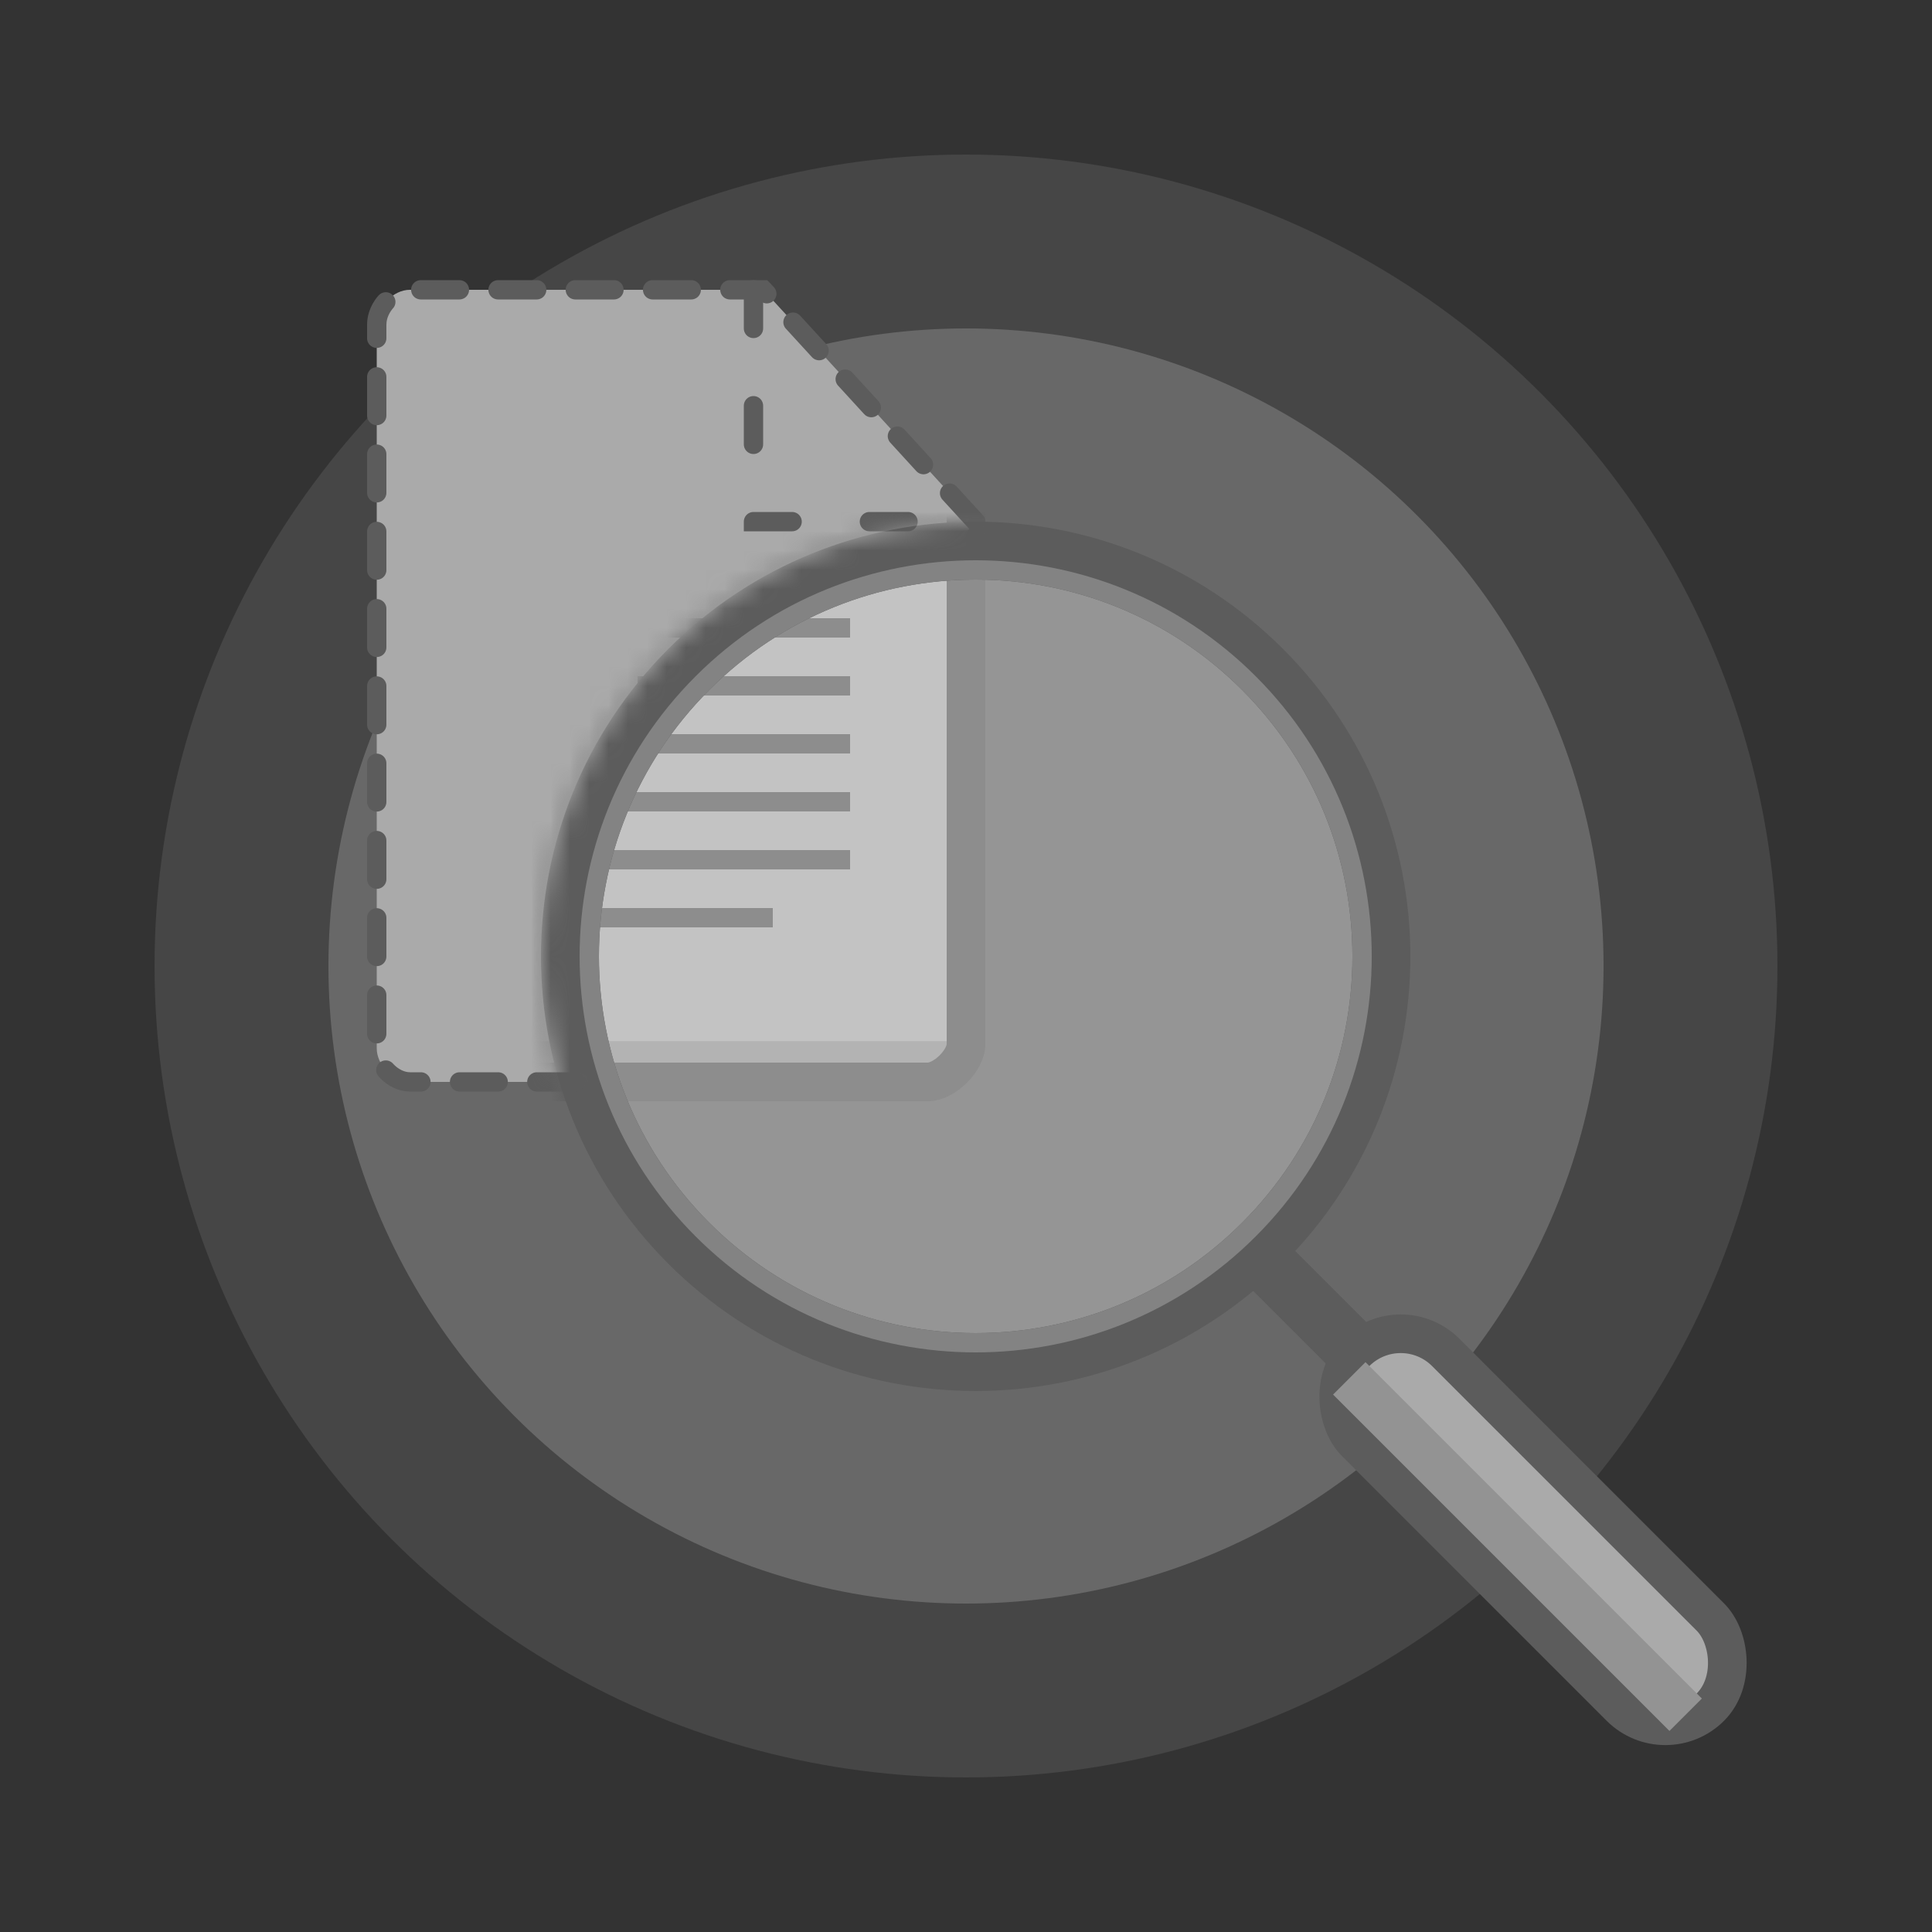 <svg width="100" height="100" viewBox="0 0 100 100" fill="none" xmlns="http://www.w3.org/2000/svg">
<rect x="0" y="0" width="100" height="100" fill="#333333" stroke="none"/>
<g clip-path="url(#clip0_22845_16597)">
<circle cx="50" cy="50" r="42" fill="#F4F4F4" fill-opacity="0.1"/>
<circle cx="50" cy="50" r="33" fill="#F4F4F4" fill-opacity="0.2"/>
<mask id="mask0_22845_16597" style="mask-type:alpha" maskUnits="userSpaceOnUse" x="28" y="27" width="45" height="45">
<path d="M35.651 64.349C43.852 72.55 57.148 72.55 65.349 64.349C73.55 56.148 73.55 42.852 65.349 34.651C57.148 26.45 43.852 26.45 35.651 34.651C27.45 42.852 27.45 56.148 35.651 64.349Z" fill="white" stroke="#C0CDDC" stroke-width="3"/>
</mask>
<g mask="url(#mask0_22845_16597)">
<path d="M50 26.064C50 26.064 39.777 15.325 39.447 15H20.715C19.857 15 19 15.846 19 16.757V54.308C19 55.154 19.857 56 20.715 56H48.021C48.879 56 50 54.894 50 54.048V26.064Z" fill="#AAAAAA"/>
<path d="M19 53.889H50.2V55.444H19V53.889Z" fill="#939393"/>
<path d="M50 25.443C50 25.443 39.777 15.325 39.447 15H20.715C19.857 15 19 15.846 19 16.757V54.308C19 55.154 19.857 56 20.715 56H48.021C48.879 56 50 54.894 50 54.048V25.443Z" stroke="#5C5C5C" stroke-width="2" stroke-miterlimit="10"/>
<path d="M40 47.5H29" stroke="#5C5C5C"/>
<path d="M44 44.5H30" stroke="#5C5C5C"/>
<path d="M44 41.5H30" stroke="#5C5C5C"/>
<path d="M44 38.5H33" stroke="#5C5C5C"/>
<path d="M44 35.5H33" stroke="#5C5C5C"/>
<path d="M44 32.5H33" stroke="#5C5C5C"/>
</g>
<path d="M35.651 64.349C43.852 72.55 57.149 72.55 65.35 64.349C73.551 56.148 73.551 42.852 65.35 34.651C57.149 26.45 43.852 26.45 35.651 34.651C27.45 42.852 27.45 56.148 35.651 64.349Z" fill="white" fill-opacity="0.3" stroke="#5C5C5C" stroke-width="3"/>
<path d="M36.358 63.642C44.169 71.453 56.832 71.453 64.643 63.642C72.453 55.832 72.453 43.168 64.643 35.358C56.832 27.547 44.169 27.547 36.358 35.358C28.548 43.168 28.548 55.832 36.358 63.642Z" stroke="#838383"/>
<rect y="1.414" width="6.594" height="25.968" rx="3.297" transform="matrix(-0.707 0.707 0.707 0.707 71.501 66.67)" fill="#AAAAAA" stroke="#5C5C5C" stroke-width="2"/>
<path d="M88.089 87.916L70.678 70.505L69 72.183L86.411 89.594L88.089 87.916Z" fill="#939393"/>
<rect width="3" height="6.651" transform="matrix(-0.707 0.707 0.707 0.707 66.665 64.376)" fill="#5C5C5C"/>
<mask id="mask1_22845_16597" style="mask-type:alpha" maskUnits="userSpaceOnUse" x="-2" y="8" width="69" height="58">
<path d="M2.561 19.061C0.814 20.807 -0.196 24.333 0.02 29.046C0.232 33.675 1.62 39.121 4.243 44.325C9.081 53.919 17.99 62.482 31.184 63.749C24.236 54.355 25.018 41.041 33.53 32.529C42.039 24.02 55.349 23.236 64.743 30.179C64.011 23.003 60.936 18.206 56.62 15.062C51.572 11.384 44.636 9.831 37.227 9.716C29.841 9.602 22.155 10.919 15.776 12.811C12.589 13.755 9.753 14.836 7.462 15.937C5.143 17.051 3.483 18.139 2.561 19.061Z" fill="white" stroke="#C0CDDC" stroke-width="3"/>
</mask>
<g mask="url(#mask1_22845_16597)">
<path d="M50.5 27C50.5 27 39.83 15.333 39.5 15H21.215C20.357 15 19.5 15.867 19.5 16.8V54.267C19.5 55.133 20.357 56 21.215 56H48.521C49.379 56 50.5 54.867 50.5 54V27Z" fill="#AAAAAA" stroke="#5C5C5C" stroke-miterlimit="16" stroke-linecap="round" stroke-dasharray="2 2"/>
<path d="M39 15V27H50" stroke="#5C5C5C" stroke-miterlimit="16" stroke-linecap="round" stroke-dasharray="2 4"/>
</g>
</g>
<defs>
<clipPath id="clip0_22845_16597">
<rect width="100" height="100" fill="white"/>
</clipPath>
</defs>
</svg>
